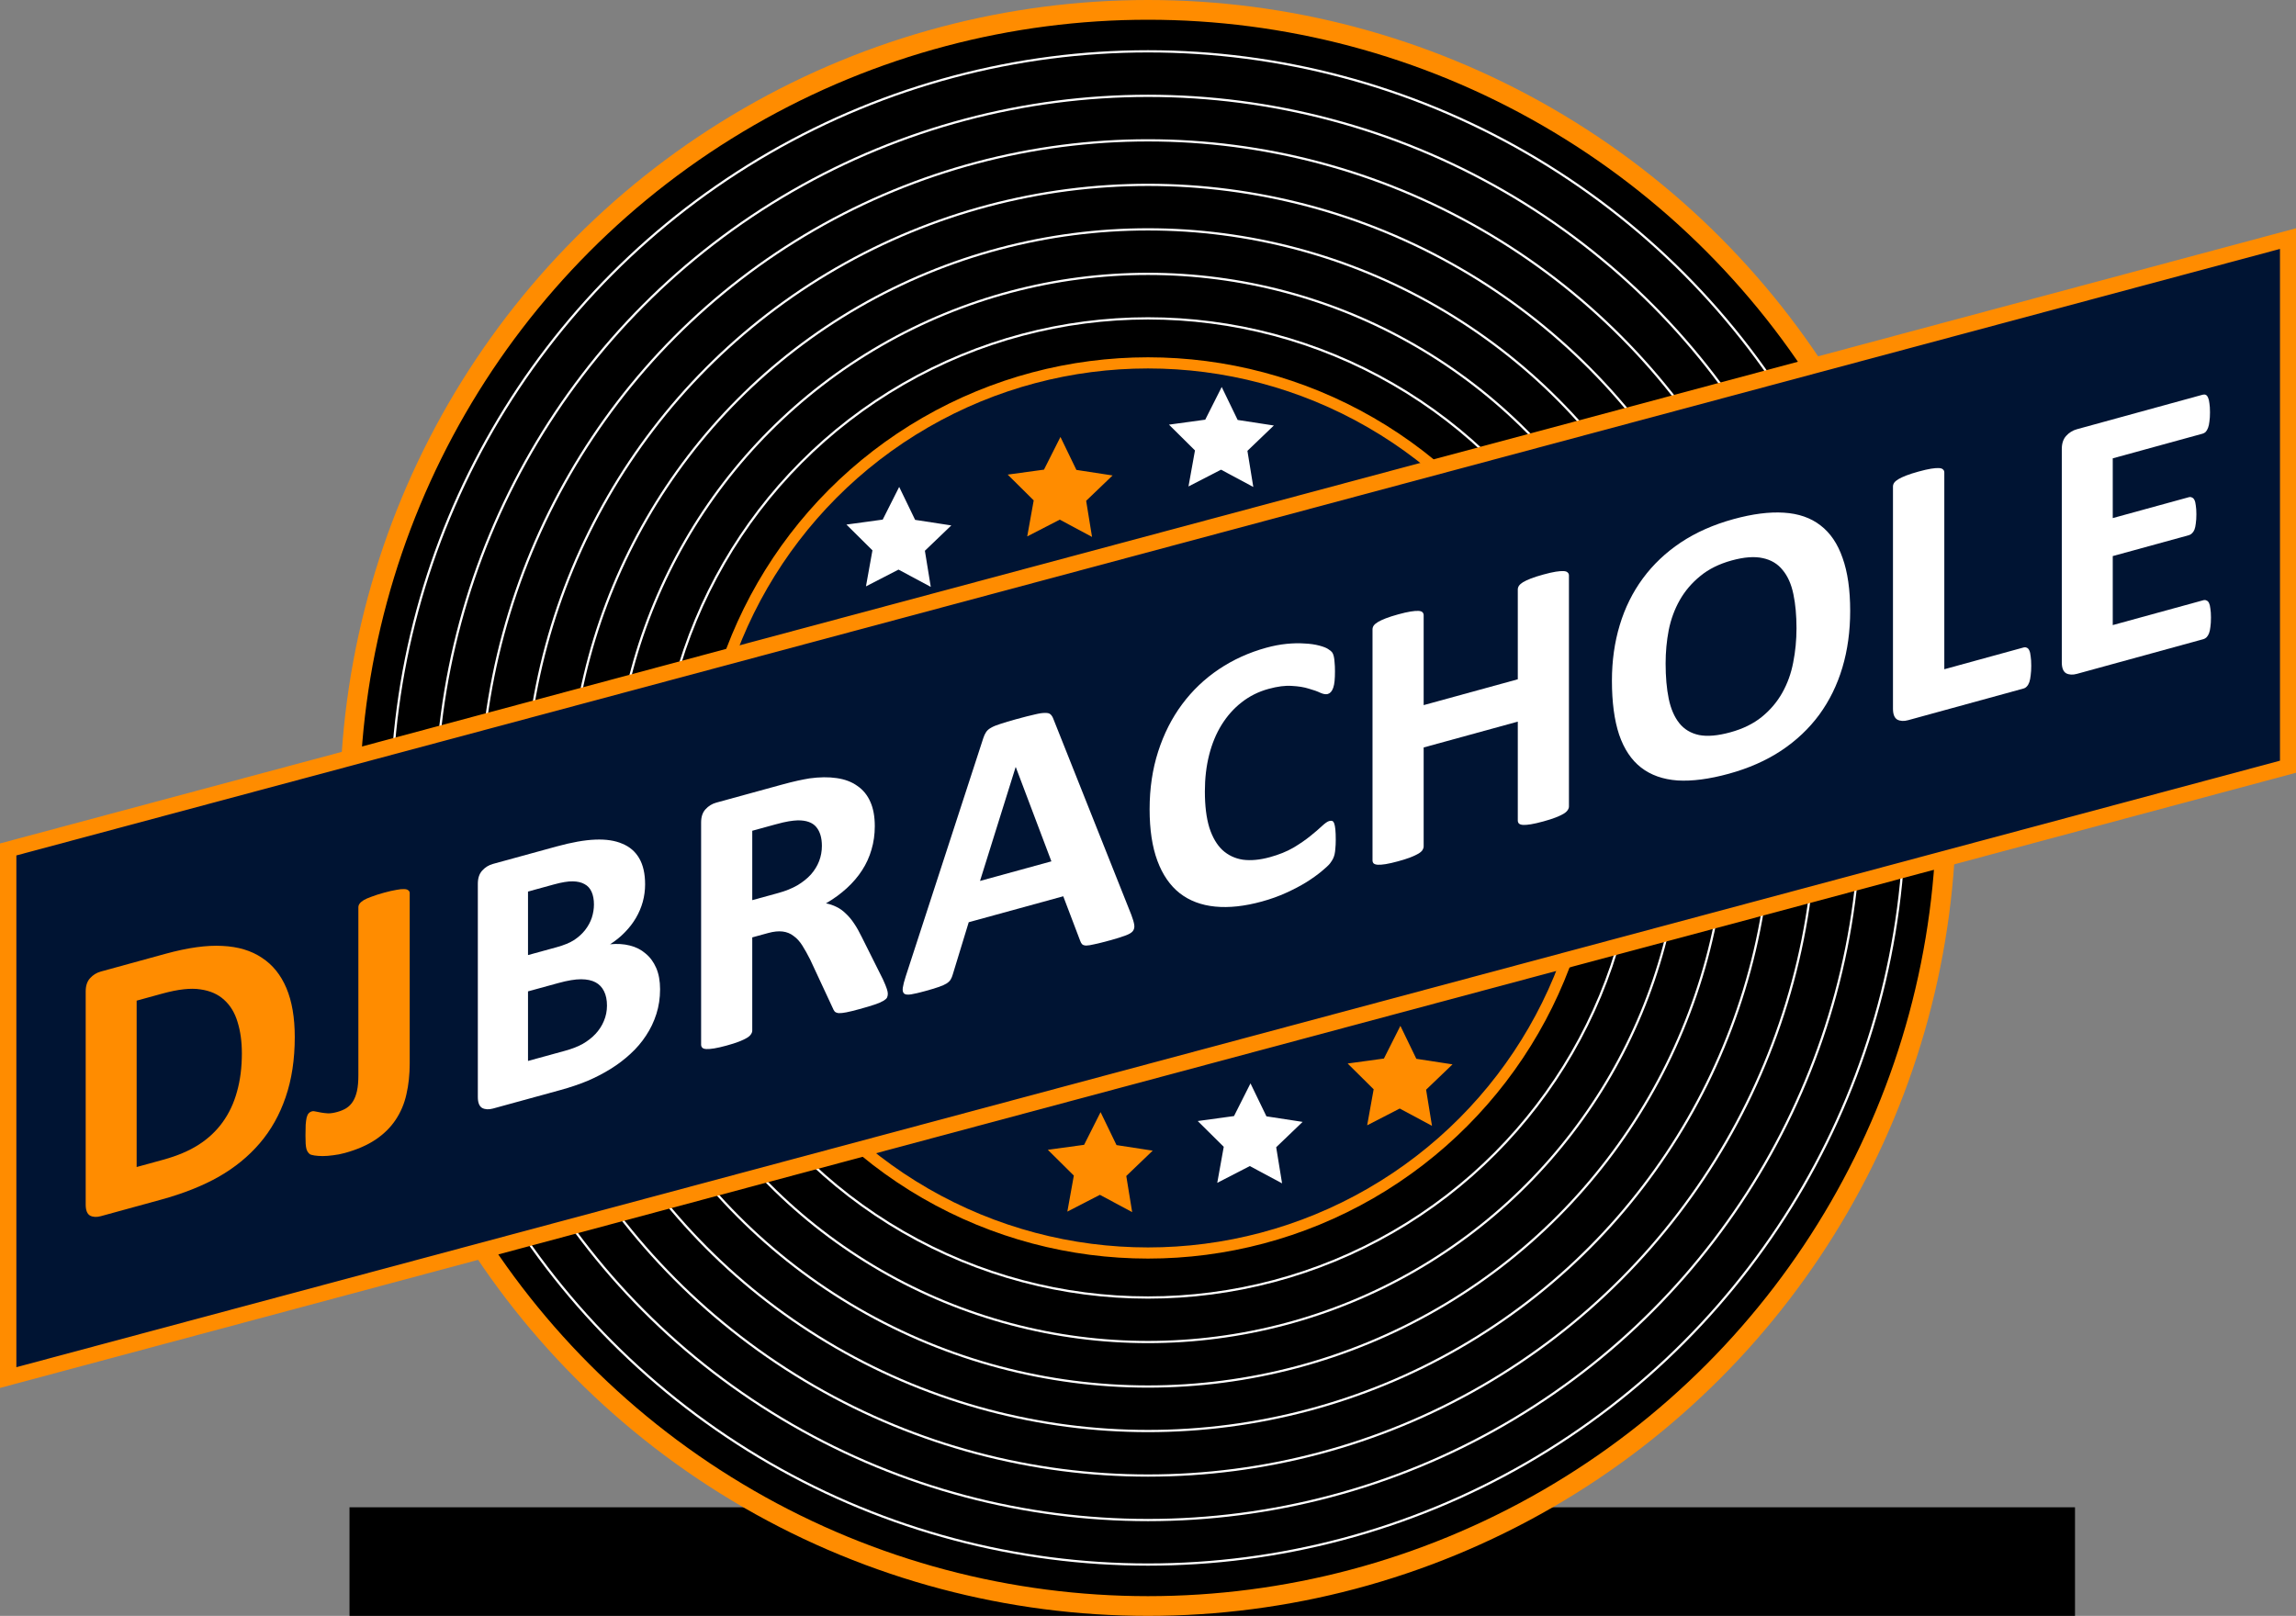 <?xml version="1.0" encoding="UTF-8" standalone="no"?>
<!-- Created with Inkscape (http://www.inkscape.org/) -->

<svg
   xmlns:dc="http://purl.org/dc/elements/1.1/"
   xmlns:cc="http://creativecommons.org/ns#"
   xmlns:rdf="http://www.w3.org/1999/02/22-rdf-syntax-ns#"
   xmlns:svg="http://www.w3.org/2000/svg"
   xmlns="http://www.w3.org/2000/svg"
   xmlns:sodipodi="http://sodipodi.sourceforge.net/DTD/sodipodi-0.dtd"
   xmlns:inkscape="http://www.inkscape.org/namespaces/inkscape"
   width="290.661mm"
   height="204.611mm"
   viewBox="0 0 1029.901 725"
   id="svg5294"
   version="1.1"
   inkscape:version="0.92.2 (5c3e80d, 2017-08-06)"
   sodipodi:docname="djb_logo.svg">
  <rect x="0" y="0" width="1029.901" height="725" fill="#808080" stroke="none"/>
  <defs
     id="defs5296" />
  <sodipodi:namedview
     id="base"
     pagecolor="#000000"
     bordercolor="#ffffff"
     borderopacity="1"
     inkscape:pageopacity="0"
     inkscape:pageshadow="2"
     inkscape:zoom="0.6791179"
     inkscape:cx="687.40471"
     inkscape:cy="376.7632"
     inkscape:document-units="px"
     inkscape:current-layer="layer1"
     showgrid="false"
     inkscape:window-width="1600"
     inkscape:window-height="821"
     inkscape:window-x="-9"
     inkscape:window-y="-9"
     inkscape:window-maximized="1"
     inkscape:showpageshadow="false"
     fit-margin-top="0"
     fit-margin-left="0"
     fit-margin-right="0"
     fit-margin-bottom="0" />
  <g
     inkscape:label="Layer 1"
     inkscape:groupmode="layer"
     id="layer1"
     transform="translate(-11.23,-317.815)">
    <flowRoot
       xml:space="preserve"
       id="flowRoot8819"
       style="font-style:normal;font-weight:normal;line-height:0.01%;font-family:sans-serif;letter-spacing:0px;word-spacing:0px;fill:#000000;fill-opacity:1;stroke:none;stroke-width:1px;stroke-linecap:butt;stroke-linejoin:miter;stroke-opacity:1"><flowRegion
         id="flowRegion8821"><rect
           id="rect8823"
           width="774"
           height="230"
           x="168"
           y="994.094" /></flowRegion><flowPara
         id="flowPara8825"
         style="font-size:40px;line-height:1.25"> </flowPara></flowRoot>    <ellipse
       style="opacity:1;fill:#000000;fill-opacity:1;stroke:#ff8c00;stroke-width:8.857;stroke-miterlimit:4;stroke-dasharray:none;stroke-opacity:1"
       id="path5852"
       cx="526.181"
       cy="680.315"
       rx="358.072"
       ry="358.072" />
    <circle
       style="opacity:1;fill:#000000;fill-opacity:1;stroke:#ffffff;stroke-width:1;stroke-miterlimit:4;stroke-dasharray:none;stroke-dashoffset:0;stroke-opacity:1"
       id="path5856"
       cx="526.181"
       cy="680.315"
       r="339.468" />
    <circle
       cy="680.315"
       cx="526.181"
       id="circle5867"
       style="opacity:1;fill:#000000;fill-opacity:1;stroke:#ffffff;stroke-width:1;stroke-linejoin:miter;stroke-miterlimit:4;stroke-dasharray:none;stroke-dashoffset:0;stroke-opacity:1"
       r="319.499" />
    <circle
       style="opacity:1;fill:#000000;fill-opacity:1;stroke:#ffffff;stroke-width:1;stroke-miterlimit:4;stroke-dasharray:none;stroke-dashoffset:0;stroke-opacity:1"
       id="circle5869"
       cx="526.181"
       cy="680.315"
       r="299.531" />
    <circle
       cy="680.315"
       cx="526.181"
       id="ellipse5871"
       style="opacity:1;fill:#000000;fill-opacity:1;stroke:#ffffff;stroke-width:1;stroke-miterlimit:4;stroke-dasharray:none;stroke-dashoffset:0;stroke-opacity:1"
       r="279.562" />
    <circle
       style="opacity:1;fill:#000000;fill-opacity:1;stroke:#ffffff;stroke-width:1;stroke-miterlimit:4;stroke-dasharray:none;stroke-dashoffset:0;stroke-opacity:1"
       id="ellipse5873"
       cx="526.181"
       cy="680.315"
       r="259.593" />
    <ellipse
       ry="239.625"
       rx="239.625"
       cy="680.315"
       cx="526.181"
       id="ellipse5875"
       style="opacity:1;fill:#000000;fill-opacity:1;stroke:#ffffff;stroke-width:1;stroke-miterlimit:4;stroke-dasharray:none;stroke-dashoffset:0;stroke-opacity:1" />
    <circle
       style="opacity:1;fill:#000000;fill-opacity:1;stroke:#ffffff;stroke-width:1;stroke-miterlimit:4;stroke-dasharray:none;stroke-dashoffset:0;stroke-opacity:1"
       id="ellipse5877"
       cx="526.181"
       cy="680.315"
       r="219.656" />
    <circle
       cy="680.315"
       cx="526.181"
       id="ellipse5879"
       style="opacity:1;fill:#001433;fill-opacity:1;stroke:#ff8c00;stroke-width:5;stroke-miterlimit:4;stroke-dasharray:none;stroke-dashoffset:0;stroke-opacity:1"
       r="199.687" />
    <g
       id="g3439"
       transform="matrix(1,-0.268,0,1,1.0816839e-7,140.99)">
      <g
         transform="matrix(0.972,0,0,0.972,14.81,19.149)"
         id="g4250">
        <path
           style="fill:#ff8c00;fill-opacity:1;stroke:#ff8c00;stroke-width:16;stroke-linejoin:miter;stroke-miterlimit:4;stroke-dasharray:none;stroke-dashoffset:0;stroke-opacity:1"
           d="M 4.316,562.65 H 1048.046 V 797.98 H 4.316 Z"
           id="rect4248"
           inkscape:connector-curvature="0" />
        <path
           style="fill:#001433;fill-opacity:1;stroke:#001436;stroke-width:0.896;stroke-linejoin:miter;stroke-miterlimit:4;stroke-dasharray:none;stroke-dashoffset:0;stroke-opacity:1"
           d="M 4.316,562.65 H 1048.046 V 797.98 H 4.316 Z"
           id="rect4199"
           inkscape:connector-curvature="0" />
      </g>
      <g
         transform="matrix(1.405,0,0,1.246,-400.019,-940.016)"
         id="g4184">
        <g
           aria-label="DJ"
           transform="matrix(0.955,-0.007,0,1.047,0,0)"
           style="font-style:normal;font-variant:normal;font-weight:bold;font-stretch:normal;line-height:0%;font-family:Calibri;-inkscape-font-specification:'Calibri, Bold';text-align:start;letter-spacing:0px;word-spacing:0px;writing-mode:lr-tb;text-anchor:start;fill:#ff8c00;fill-opacity:1;stroke:none;stroke-width:1px;stroke-linecap:butt;stroke-linejoin:miter;stroke-opacity:1"
           id="text9642">
          <path
             d="m 405.04,1244.944 q 0,11.574 -3.056,19.831 -2.991,8.193 -8.648,13.394 -5.657,5.202 -13.784,7.672 -8.063,2.406 -19.246,2.406 h -20.091 q -2.146,0 -3.641,-1.235 -1.43,-1.3 -1.43,-4.161 v -73.343 q 0,-2.861 1.43,-4.096 1.495,-1.3 3.641,-1.3 h 21.587 q 11.249,0 19.051,2.666 7.867,2.601 13.199,7.802 5.397,5.137 8.193,12.744 2.796,7.607 2.796,17.62 z m -17.686,0.585 q 0,-5.982 -1.43,-11.118 -1.365,-5.137 -4.486,-8.908 -3.056,-3.771 -7.933,-5.852 -4.812,-2.146 -12.679,-2.146 h -8.648 v 57.218 h 8.908 q 7.022,0 11.834,-1.821 4.812,-1.821 7.998,-5.462 3.251,-3.706 4.812,-9.168 1.626,-5.462 1.626,-12.744 z"
             style="font-size:133.162px;line-height:1.25"
             id="path845"
             inkscape:connector-curvature="0" />
          <path
             d="m 443.468,1264.84 q 0,5.722 -1.105,10.338 -1.04,4.551 -3.641,7.803 -2.536,3.186 -6.697,4.877 -4.161,1.691 -10.273,1.691 -1.951,0 -3.901,-0.325 -1.886,-0.26 -3.511,-0.715 -1.56,-0.455 -2.731,-0.975 -1.17,-0.52 -1.56,-0.91 -0.39,-0.455 -0.65,-0.91 -0.26,-0.455 -0.455,-1.17 -0.195,-0.78 -0.26,-1.886 -0.065,-1.105 -0.065,-2.796 0,-2.211 0.065,-3.706 0.13,-1.56 0.325,-2.406 0.26,-0.91 0.65,-1.235 0.455,-0.39 1.105,-0.39 0.585,0 1.365,0.455 0.78,0.39 1.756,0.845 0.975,0.455 2.276,0.91 1.3,0.39 3.056,0.39 1.756,0 3.056,-0.455 1.365,-0.52 2.211,-1.69 0.91,-1.235 1.365,-3.251 0.455,-2.016 0.455,-5.202 v -57.803 q 0,-0.65 0.39,-1.105 0.455,-0.52 1.365,-0.845 0.975,-0.325 2.666,-0.455 1.691,-0.195 4.161,-0.195 2.471,0 4.096,0.195 1.626,0.13 2.601,0.455 1.04,0.325 1.43,0.845 0.455,0.455 0.455,1.105 z"
             style="font-size:133.162px;line-height:1.25"
             id="path847"
             inkscape:connector-curvature="0" />
        </g>
        <g
           aria-label="BRACHOLE"
           transform="matrix(0.955,-0.007,0,1.047,0,0)"
           style="font-style:normal;font-variant:normal;font-weight:bold;font-stretch:normal;line-height:0%;font-family:Calibri;-inkscape-font-specification:'Calibri, Bold';text-align:start;letter-spacing:0px;word-spacing:0px;writing-mode:lr-tb;text-anchor:start;fill:#ffffff;fill-opacity:1;stroke:none;stroke-width:1px;stroke-linecap:butt;stroke-linejoin:miter;stroke-opacity:1"
           id="text9646">
          <path
             d="m 527.162,1263.02 q 0,4.486 -1.235,8.127 -1.235,3.641 -3.446,6.437 -2.146,2.796 -5.202,4.811 -2.991,2.016 -6.632,3.316 -3.641,1.3 -7.802,1.951 -4.096,0.585 -9.168,0.585 h -22.367 q -2.146,0 -3.641,-1.235 -1.43,-1.3 -1.43,-4.161 v -73.343 q 0,-2.861 1.43,-4.096 1.495,-1.3 3.641,-1.3 h 21.132 q 7.737,0 13.069,1.3 5.397,1.3 9.038,3.966 3.706,2.601 5.657,6.632 1.951,4.031 1.951,9.493 0,3.056 -0.78,5.787 -0.78,2.666 -2.276,4.877 -1.495,2.211 -3.706,3.901 -2.146,1.69 -4.942,2.731 3.576,0.65 6.567,2.276 3.056,1.625 5.267,4.226 2.276,2.536 3.576,5.982 1.3,3.446 1.3,7.737 z m -22.107,-35.436 q 0,-2.536 -0.78,-4.551 -0.78,-2.016 -2.341,-3.316 -1.56,-1.365 -3.966,-2.081 -2.341,-0.715 -6.307,-0.715 h -8.648 v 21.847 h 9.558 q 3.706,0 5.917,-0.845 2.211,-0.91 3.641,-2.406 1.495,-1.56 2.211,-3.576 0.715,-2.081 0.715,-4.356 z m 4.356,36.022 q 0,-2.926 -0.975,-5.202 -0.975,-2.341 -2.861,-3.901 -1.886,-1.56 -4.812,-2.406 -2.926,-0.845 -7.607,-0.845 h -10.143 v 23.928 h 12.354 q 3.576,0 5.982,-0.715 2.471,-0.78 4.226,-2.211 1.821,-1.496 2.796,-3.641 1.04,-2.211 1.04,-5.006 z"
             style="font-size:133.162px;line-height:1.25"
             id="path850"
             inkscape:connector-curvature="0" />
          <path
             d="m 603.301,1286.037 q 0,0.715 -0.26,1.235 -0.26,0.455 -1.235,0.78 -0.975,0.325 -2.861,0.455 -1.886,0.13 -5.137,0.13 -2.731,0 -4.356,-0.13 -1.626,-0.13 -2.601,-0.455 -0.91,-0.39 -1.3,-0.91 -0.39,-0.585 -0.65,-1.365 l -7.542,-18.791 q -1.365,-3.186 -2.666,-5.657 -1.3,-2.471 -2.926,-4.096 -1.56,-1.69 -3.641,-2.536 -2.081,-0.845 -4.812,-0.845 h -5.332 v 32.055 q 0,0.65 -0.455,1.17 -0.39,0.52 -1.365,0.845 -0.975,0.325 -2.601,0.52 -1.626,0.195 -4.161,0.195 -2.471,0 -4.161,-0.195 -1.626,-0.195 -2.601,-0.52 -0.975,-0.325 -1.365,-0.845 -0.39,-0.52 -0.39,-1.17 v -76.399 q 0,-2.861 1.43,-4.096 1.495,-1.3 3.641,-1.3 h 21.782 q 3.316,0 5.462,0.13 2.146,0.13 3.901,0.325 5.072,0.715 9.103,2.471 4.096,1.756 6.892,4.617 2.861,2.796 4.356,6.697 1.495,3.836 1.495,8.843 0,4.226 -1.105,7.737 -1.04,3.446 -3.121,6.177 -2.081,2.731 -5.137,4.747 -3.056,2.016 -6.957,3.251 1.886,0.91 3.511,2.211 1.691,1.3 3.121,3.186 1.495,1.821 2.796,4.226 1.3,2.341 2.536,5.332 l 7.087,16.58 q 0.975,2.471 1.3,3.641 0.325,1.105 0.325,1.756 z m -22.042,-57.088 q 0,-4.161 -1.886,-7.022 -1.886,-2.861 -6.177,-4.031 -1.3,-0.325 -2.991,-0.52 -1.626,-0.195 -4.551,-0.195 h -7.672 v 23.863 h 8.713 q 3.641,0 6.372,-0.845 2.731,-0.91 4.551,-2.471 1.821,-1.626 2.731,-3.836 0.91,-2.211 0.91,-4.941 z"
             style="font-size:133.162px;line-height:1.25"
             id="path852"
             inkscape:connector-curvature="0" />
          <path
             d="m 684.707,1281.876 q 0.78,2.341 0.975,3.706 0.195,1.365 -0.52,2.081 -0.715,0.65 -2.536,0.78 -1.821,0.195 -5.007,0.195 -3.316,0 -5.202,-0.13 -1.821,-0.065 -2.796,-0.325 -0.975,-0.325 -1.365,-0.845 -0.39,-0.52 -0.65,-1.365 l -5.657,-16.905 h -31.6 l -5.332,16.45 q -0.26,0.91 -0.715,1.56 -0.39,0.585 -1.365,0.975 -0.91,0.325 -2.666,0.455 -1.691,0.13 -4.486,0.13 -2.991,0 -4.681,-0.195 -1.691,-0.195 -2.341,-0.91 -0.65,-0.78 -0.455,-2.146 0.195,-1.365 0.975,-3.641 l 25.943,-74.644 q 0.39,-1.105 0.91,-1.756 0.52,-0.715 1.626,-1.04 1.17,-0.39 3.186,-0.455 2.016,-0.13 5.332,-0.13 3.836,0 6.112,0.13 2.276,0.065 3.511,0.455 1.3,0.325 1.821,1.04 0.585,0.715 0.975,1.951 z m -38.622,-61.705 h -0.065 l -11.899,35.761 h 23.863 z"
             style="font-size:133.162px;line-height:1.25"
             id="path854"
             inkscape:connector-curvature="0" />
          <path
             d="m 753.044,1275.504 q 0,1.625 -0.13,2.796 -0.065,1.105 -0.26,1.951 -0.195,0.78 -0.52,1.365 -0.325,0.585 -1.04,1.365 -0.715,0.715 -2.796,1.886 -2.016,1.17 -5.007,2.276 -2.926,1.04 -6.762,1.756 -3.771,0.715 -8.193,0.715 -8.648,0 -15.605,-2.666 -6.957,-2.666 -11.834,-7.933 -4.877,-5.332 -7.477,-13.264 -2.601,-7.933 -2.601,-18.466 0,-10.728 2.861,-19.051 2.861,-8.323 7.998,-13.979 5.137,-5.657 12.289,-8.583 7.217,-2.926 15.865,-2.926 3.511,0 6.762,0.585 3.251,0.585 5.982,1.56 2.796,0.91 5.007,2.146 2.211,1.235 3.056,2.146 0.91,0.845 1.235,1.431 0.325,0.585 0.52,1.495 0.195,0.91 0.26,2.146 0.13,1.235 0.13,3.056 0,1.951 -0.13,3.316 -0.13,1.365 -0.455,2.211 -0.325,0.845 -0.78,1.235 -0.455,0.39 -1.04,0.39 -0.975,0 -2.471,-1.105 -1.495,-1.17 -3.901,-2.536 -2.341,-1.43 -5.657,-2.536 -3.251,-1.17 -7.802,-1.17 -5.007,0 -8.973,2.081 -3.901,2.016 -6.697,5.852 -2.731,3.771 -4.161,9.168 -1.43,5.397 -1.43,12.159 0,7.412 1.495,12.874 1.56,5.397 4.356,8.908 2.861,3.511 6.827,5.267 4.031,1.69 9.038,1.69 4.551,0 7.867,-1.04 3.316,-1.105 5.657,-2.406 2.406,-1.3 3.901,-2.341 1.56,-1.04 2.406,-1.04 0.65,0 1.04,0.26 0.39,0.26 0.65,1.04 0.26,0.78 0.39,2.211 0.13,1.365 0.13,3.706 z"
             style="font-size:133.162px;line-height:1.25"
             id="path856"
             inkscape:connector-curvature="0" />
          <path
             d="m 831.004,1285.907 q 0,0.65 -0.455,1.17 -0.39,0.52 -1.365,0.845 -0.975,0.325 -2.601,0.52 -1.626,0.195 -4.096,0.195 -2.536,0 -4.226,-0.195 -1.626,-0.195 -2.601,-0.52 -0.91,-0.325 -1.365,-0.845 -0.39,-0.52 -0.39,-1.17 v -34.006 h -31.47 v 34.006 q 0,0.65 -0.39,1.17 -0.39,0.52 -1.365,0.845 -0.975,0.325 -2.601,0.52 -1.626,0.195 -4.161,0.195 -2.471,0 -4.161,-0.195 -1.626,-0.195 -2.601,-0.52 -0.975,-0.325 -1.43,-0.845 -0.39,-0.52 -0.39,-1.17 v -79.455 q 0,-0.65 0.39,-1.17 0.455,-0.52 1.43,-0.845 0.975,-0.325 2.601,-0.52 1.691,-0.195 4.161,-0.195 2.536,0 4.161,0.195 1.626,0.195 2.601,0.52 0.975,0.325 1.365,0.845 0.39,0.52 0.39,1.17 v 30.885 h 31.47 v -30.885 q 0,-0.65 0.39,-1.17 0.455,-0.52 1.365,-0.845 0.975,-0.325 2.601,-0.52 1.691,-0.195 4.226,-0.195 2.471,0 4.096,0.195 1.626,0.195 2.601,0.52 0.975,0.325 1.365,0.845 0.455,0.52 0.455,1.17 z"
             style="font-size:133.162px;line-height:1.25"
             id="path858"
             inkscape:connector-curvature="0" />
          <path
             d="m 925.023,1245.204 q 0,10.468 -2.601,18.726 -2.601,8.258 -7.737,14.044 -5.137,5.722 -12.744,8.778 -7.542,2.991 -17.491,2.991 -9.818,0 -17.165,-2.536 -7.282,-2.601 -12.159,-7.867 -4.877,-5.267 -7.347,-13.394 -2.406,-8.128 -2.406,-19.246 0,-10.208 2.601,-18.336 2.601,-8.193 7.737,-13.914 5.137,-5.722 12.679,-8.778 7.607,-3.056 17.621,-3.056 9.558,0 16.84,2.536 7.347,2.536 12.224,7.803 4.942,5.267 7.412,13.329 2.536,7.998 2.536,18.921 z m -17.946,0.91 q 0,-6.632 -1.04,-12.029 -1.04,-5.462 -3.576,-9.298 -2.471,-3.901 -6.632,-5.982 -4.161,-2.146 -10.403,-2.146 -6.307,0 -10.533,2.406 -4.226,2.341 -6.827,6.307 -2.601,3.966 -3.706,9.298 -1.04,5.267 -1.04,11.184 0,6.892 1.04,12.419 1.04,5.462 3.511,9.363 2.471,3.901 6.632,5.982 4.161,2.016 10.468,2.016 6.307,0 10.533,-2.341 4.226,-2.341 6.827,-6.372 2.601,-4.031 3.641,-9.363 1.105,-5.397 1.105,-11.444 z"
             style="font-size:133.162px;line-height:1.25"
             id="path860"
             inkscape:connector-curvature="0" />
          <path
             d="m 985.557,1281.095 q 0,1.951 -0.195,3.316 -0.13,1.3 -0.455,2.211 -0.325,0.845 -0.845,1.235 -0.455,0.39 -1.105,0.39 h -38.557 q -2.146,0 -3.641,-1.235 -1.43,-1.3 -1.43,-4.161 v -76.399 q 0,-0.65 0.39,-1.17 0.455,-0.52 1.43,-0.845 0.975,-0.325 2.601,-0.52 1.691,-0.195 4.161,-0.195 2.536,0 4.161,0.195 1.626,0.195 2.601,0.52 0.975,0.325 1.365,0.845 0.455,0.52 0.455,1.17 v 67.686 h 26.463 q 0.65,0 1.105,0.39 0.52,0.325 0.845,1.17 0.325,0.78 0.455,2.146 0.195,1.3 0.195,3.251 z"
             style="font-size:133.162px;line-height:1.25"
             id="path862"
             inkscape:connector-curvature="0" />
          <path
             d="m 1045.637,1281.55 q 0,1.886 -0.195,3.186 -0.13,1.235 -0.455,2.016 -0.325,0.78 -0.845,1.17 -0.455,0.325 -1.04,0.325 h -42.263 q -2.146,0 -3.641,-1.235 -1.43,-1.3 -1.43,-4.161 v -73.343 q 0,-2.861 1.43,-4.096 1.495,-1.3 3.641,-1.3 h 42.003 q 0.585,0 1.04,0.325 0.455,0.325 0.78,1.17 0.325,0.78 0.455,2.081 0.195,1.235 0.195,3.186 0,1.821 -0.195,3.121 -0.13,1.235 -0.455,2.016 -0.325,0.78 -0.78,1.17 -0.455,0.325 -1.04,0.325 h -30.04 v 20.547 h 25.423 q 0.585,0 1.04,0.39 0.52,0.325 0.845,1.105 0.325,0.715 0.455,2.016 0.195,1.235 0.195,3.056 0,1.886 -0.195,3.121 -0.13,1.235 -0.455,2.016 -0.325,0.715 -0.845,1.04 -0.455,0.325 -1.04,0.325 h -25.423 v 23.733 h 30.3 q 0.585,0 1.04,0.39 0.52,0.325 0.845,1.105 0.325,0.78 0.455,2.081 0.195,1.235 0.195,3.121 z"
             style="font-size:133.162px;line-height:1.25"
             id="path864"
             inkscape:connector-curvature="0" />
        </g>
      </g>
    </g>
    <path
       sodipodi:type="star"
       style="fill:#ffffff;fill-opacity:1;stroke:#ff8c00;stroke-width:13.298;stroke-linejoin:miter;stroke-miterlimit:4;stroke-dasharray:none;stroke-dashoffset:0;stroke-opacity:1"
       id="path4188"
       sodipodi:sides="5"
       sodipodi:cx="639.19244"
       sodipodi:cy="802.81384"
       sodipodi:r1="9.712471"
       sodipodi:r2="4.856236"
       sodipodi:arg1="0.95054684"
       sodipodi:arg2="1.5788654"
       inkscape:flatsided="false"
       inkscape:rounded="0"
       inkscape:randomized="0"
       d="m 644.838,810.717 -5.684,-3.047 -5.733,2.955 1.142,-6.348 -4.582,-4.539 6.39,-0.876 2.901,-5.76 2.808,5.807 6.375,0.979 -4.655,4.465 z"
       inkscape:transform-center-x="-0.024204475"
       inkscape:transform-center-y="-0.90439486" />
    <path
       inkscape:transform-center-y="-0.90439486"
       inkscape:transform-center-x="-0.024204475"
       d="m 577.594,836.528 -5.684,-3.047 -5.733,2.955 1.142,-6.348 -4.582,-4.539 6.39,-0.876 2.901,-5.76 2.808,5.807 6.375,0.979 -4.655,4.465 z"
       inkscape:randomized="0"
       inkscape:rounded="0"
       inkscape:flatsided="false"
       sodipodi:arg2="1.5788654"
       sodipodi:arg1="0.95054684"
       sodipodi:r2="4.856236"
       sodipodi:r1="9.712471"
       sodipodi:cy="828.62457"
       sodipodi:cx="571.94873"
       sodipodi:sides="5"
       id="path4190"
       style="fill:#ffffff;fill-opacity:1;stroke:#ffffff;stroke-width:13.298;stroke-linejoin:miter;stroke-miterlimit:4;stroke-dasharray:none;stroke-dashoffset:0;stroke-opacity:1"
       sodipodi:type="star" />
    <path
       sodipodi:type="star"
       style="fill:#ffffff;fill-opacity:1;stroke:#ff8c00;stroke-width:13.298;stroke-linejoin:miter;stroke-miterlimit:4;stroke-dasharray:none;stroke-dashoffset:0;stroke-opacity:1"
       id="path4192"
       sodipodi:sides="5"
       sodipodi:cx="504.70505"
       sodipodi:cy="841.52991"
       sodipodi:r1="9.712471"
       sodipodi:r2="4.856236"
       sodipodi:arg1="0.95054684"
       sodipodi:arg2="1.5788654"
       inkscape:flatsided="false"
       inkscape:rounded="0"
       inkscape:randomized="0"
       d="m 510.35,849.433 -5.684,-3.047 -5.733,2.955 1.142,-6.348 -4.582,-4.539 6.39,-0.876 2.901,-5.76 2.808,5.807 6.375,0.979 -4.655,4.465 z"
       inkscape:transform-center-x="-0.024204475"
       inkscape:transform-center-y="-0.90439486" />
    <path
       inkscape:transform-center-y="-0.90439486"
       inkscape:transform-center-x="-0.024204475"
       d="m 564.689,524.082 -5.684,-3.047 -5.733,2.955 1.142,-6.348 -4.582,-4.539 6.39,-0.876 2.901,-5.76 2.808,5.807 6.375,0.979 -4.655,4.465 z"
       inkscape:randomized="0"
       inkscape:rounded="0"
       inkscape:flatsided="false"
       sodipodi:arg2="1.5788654"
       sodipodi:arg1="0.95054684"
       sodipodi:r2="4.856236"
       sodipodi:r1="9.712471"
       sodipodi:cy="516.17914"
       sodipodi:cx="559.04352"
       sodipodi:sides="5"
       id="path4194"
       style="fill:#ffffff;fill-opacity:1;stroke:#ffffff;stroke-width:13.298;stroke-linejoin:miter;stroke-miterlimit:4;stroke-dasharray:none;stroke-dashoffset:0;stroke-opacity:1"
       sodipodi:type="star" />
    <path
       sodipodi:type="star"
       style="fill:#000000;fill-opacity:0;stroke:#ffffff;stroke-width:13.298;stroke-linejoin:miter;stroke-miterlimit:4;stroke-dasharray:none;stroke-dashoffset:0;stroke-opacity:1"
       id="path4196"
       sodipodi:sides="5"
       sodipodi:cx="414.36765"
       sodipodi:cy="561.00824"
       sodipodi:r1="9.712471"
       sodipodi:r2="4.856236"
       sodipodi:arg1="0.95054684"
       sodipodi:arg2="1.5788654"
       inkscape:flatsided="false"
       inkscape:rounded="0"
       inkscape:randomized="0"
       d="m 420.013,568.912 -5.684,-3.047 -5.733,2.955 1.142,-6.348 -4.582,-4.539 6.39,-0.876 2.901,-5.76 2.808,5.807 6.375,0.979 -4.655,4.465 z"
       inkscape:transform-center-x="-0.024204475"
       inkscape:transform-center-y="-0.90439486" />
    <path
       inkscape:transform-center-y="-0.90439486"
       inkscape:transform-center-x="-0.024204475"
       d="m 492.351,546.497 -5.684,-3.047 -5.733,2.955 1.142,-6.348 -4.582,-4.539 6.39,-0.876 2.901,-5.76 2.808,5.807 6.375,0.979 -4.655,4.465 z"
       inkscape:randomized="0"
       inkscape:rounded="0"
       inkscape:flatsided="false"
       sodipodi:arg2="1.5788654"
       sodipodi:arg1="0.95054684"
       sodipodi:r2="4.856236"
       sodipodi:r1="9.712471"
       sodipodi:cy="538.59369"
       sodipodi:cx="486.70563"
       sodipodi:sides="5"
       id="path4198"
       style="fill:#ffffff;fill-opacity:1;stroke:#ff8c00;stroke-width:13.298;stroke-linejoin:miter;stroke-miterlimit:4;stroke-dasharray:none;stroke-dashoffset:0;stroke-opacity:1"
       sodipodi:type="star" />
  </g>
</svg>
